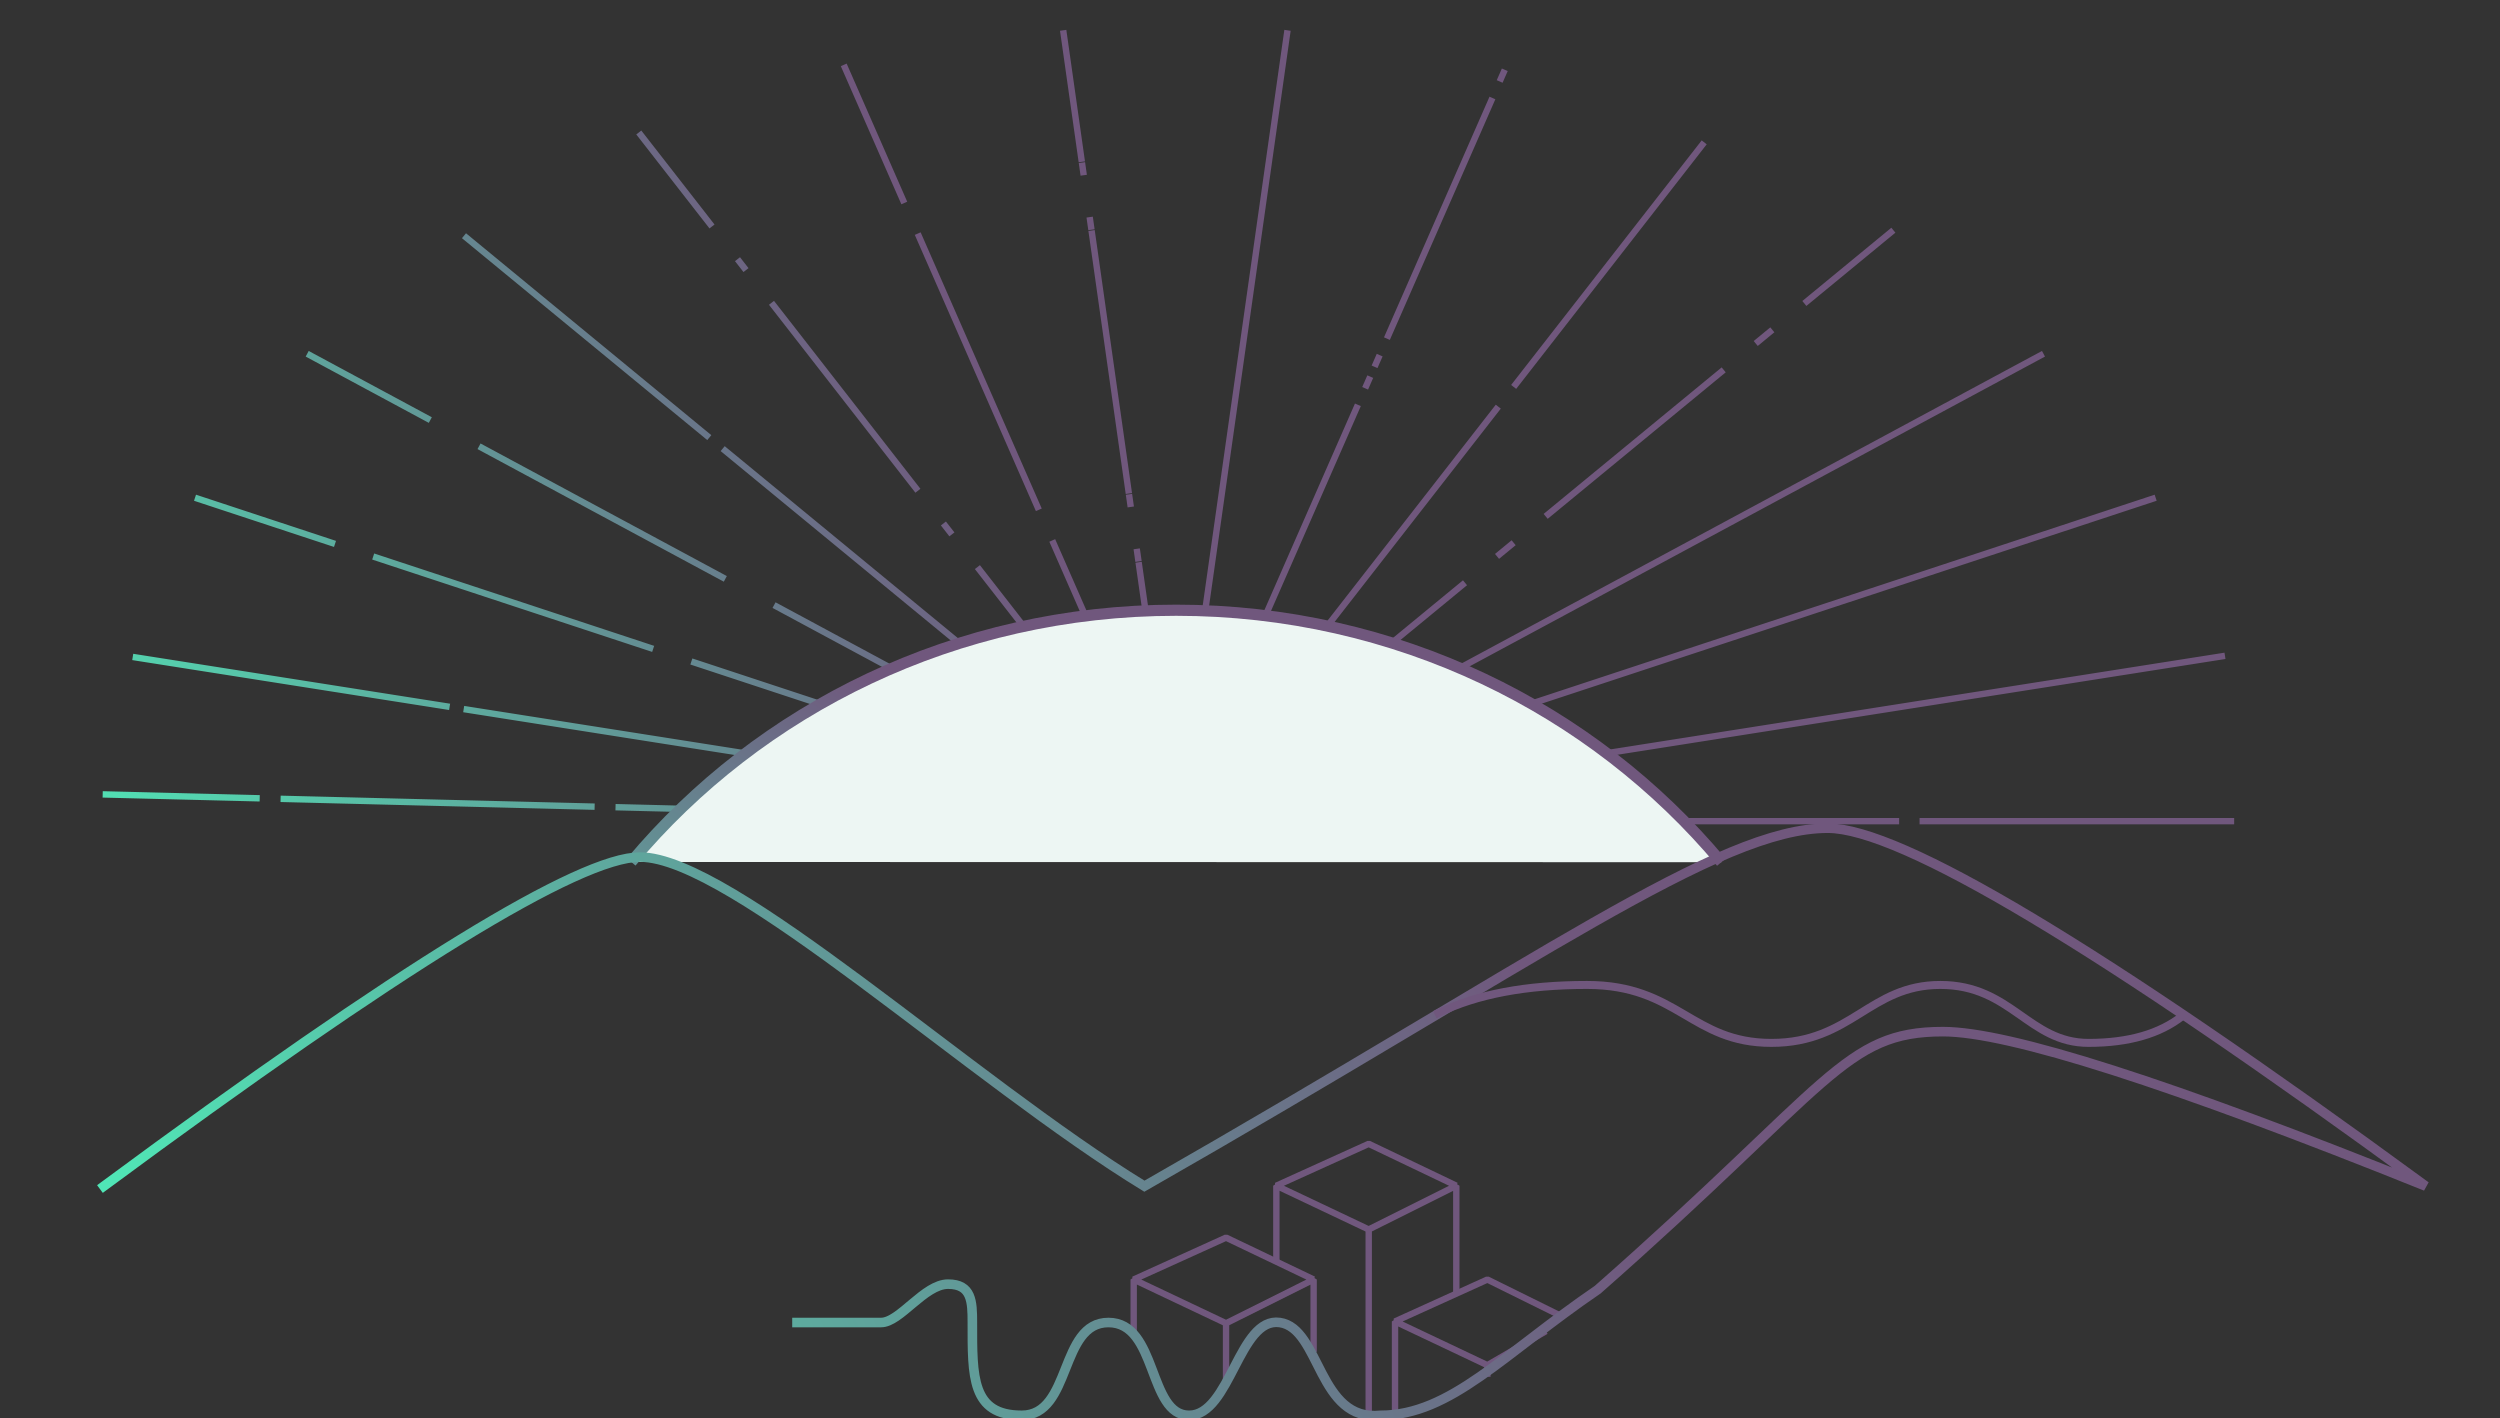 <?xml version="1.0" encoding="UTF-8"?>
<svg width="1567px" height="889px" viewBox="0 0 1567 889" version="1.1" xmlns="http://www.w3.org/2000/svg" xmlns:xlink="http://www.w3.org/1999/xlink">
    <rect x="0" y="0" width="1567" height="889" fill="#333333" stroke="none"/>
    <!-- Generator: Sketch 48.2 (47327) - http://www.bohemiancoding.com/sketch -->
    <title>Artboard</title>
    <desc>Created with Sketch.</desc>
    <defs>
        <linearGradient x1="46.056%" y1="74.678%" x2="68.874%" y2="55.866%" id="linearGradient-1">
            <stop stop-color="#6E557B" offset="0%"></stop>
            <stop stop-color="#B3DDF2" offset="100%"></stop>
        </linearGradient>
        <linearGradient x1="42.644%" y1="80.716%" x2="59.199%" y2="50%" id="linearGradient-2">
            <stop stop-color="#6E557B" offset="0%"></stop>
            <stop stop-color="#B3DDF2" offset="100%"></stop>
        </linearGradient>
        <linearGradient x1="0%" y1="110.932%" x2="50%" y2="100%" id="linearGradient-3">
            <stop stop-color="#50E6B6" offset="0%"></stop>
            <stop stop-color="#70577D" offset="100%"></stop>
        </linearGradient>
        <linearGradient x1="-51.2%" y1="138.809%" x2="50%" y2="100%" id="linearGradient-4">
            <stop stop-color="#50E6B6" offset="0%"></stop>
            <stop stop-color="#70577D" offset="100%"></stop>
        </linearGradient>
        <linearGradient x1="3.303%" y1="83.509%" x2="67.1%" y2="76.078%" id="linearGradient-5">
            <stop stop-color="#50E6B6" offset="0%"></stop>
            <stop stop-color="#70577D" offset="100%"></stop>
        </linearGradient>
    </defs>
    <g id="Page-1" stroke="none" stroke-width="1" fill="none" fill-rule="evenodd">
        <g id="Artboard">
            <g id="Group" transform="translate(-872, -290)" stroke-width="6">
                <path d="M314.449,154.907 C280.574,122.326 211.4,128.016 179.634,160.592 C146.619,193.169 135.915,260.35 173.122,289.914 C255.789,305.983 309.094,316.344 425.771,339.024 C445.703,344.606 446.579,355.203 444.601,365.382 C442.622,375.561 434.428,383.056 417.202,383.106 C391.163,378.045 361.356,372.251 327.782,365.725 C229.344,346.59 134.396,328.134 42.938,310.357 C25.637,308.259 20.242,317.192 18.109,328.169 C15.975,339.146 16.545,347.263 34.805,352.196 C115.264,367.836 201.127,384.526 292.393,402.266 C339.406,411.404 411.298,425.379 508.069,444.189 C653.225,472.405 751.138,331.415 871.264,304.793 C951.348,287.045 1136.03,283.981 1425.31,295.6 L1357.569,224.051 L1439.554,158.973" id="Oval" stroke="url(#linearGradient-1)" transform="translate(728.4, 290.516) rotate(-11) translate(-728.4, -290.516) "></path>
                <path d="M230.105,241.742 C232.585,228.986 224.323,219.004 214.66,217.125 C204.998,215.247 195.447,222.606 193.125,234.554 C191.553,242.637 195.297,252.9 207.255,255.224 C214.853,256.701 224.85,255.34 229.081,243.185 C229.189,242.872 229.531,242.391 230.105,241.742 C327.785,260.729 425.01,279.628 521.781,298.438 C666.937,326.653 764.85,185.664 884.975,159.042 C965.059,141.294 1145.865,136.487 1427.393,144.621" id="Oval" stroke="url(#linearGradient-2)" stroke-dasharray="159,11,4000,27" transform="translate(810.089, 221.469) rotate(-11) translate(-810.089, -221.469) "></path>
            </g>
            <g id="sun" transform="translate(64, 19)">
                <polygon id="Star-2" stroke="url(#linearGradient-3)" stroke-width="4" stroke-dasharray="141,35,8,26" points="672.7 495.706 0.359 478.921 672.7 495.706 1330.618 392.075 672.7 495.706 1330.618 392.075 672.7 495.706 1330.618 392.075 672.7 495.706 1330.618 392.075 672.7 495.706 1330.618 392.075 672.7 495.706 1330.618 392.075 672.7 495.706 1330.618 392.075 672.7 495.706 14.783 392.075 672.7 495.706 58.235 292.974 672.7 495.706 128.543 202.732 672.7 495.706 222.633 125.296 672.7 495.706 336.392 64.047 672.7 495.706 464.851 21.665 672.7 495.706 602.393 -1.37903878e-15 672.7 495.706 743.008 -5.68434189e-14 672.7 495.706 880.55 21.665 672.7 495.706 1009.008 64.047 672.7 495.706 1122.768 125.296 672.7 495.706 1216.858 202.732 672.7 495.706 1287.166 292.974 672.7 495.706 1330.618 392.075 672.7 495.706 1342.778 495.706 672.7 495.706 1330.618 392.075 672.7 495.706 1330.618 392.075 672.7 495.706 1330.618 392.075 672.7 495.706 1330.618 392.075 672.7 495.706 1330.618 392.075 672.7 495.706 1330.618 392.075 672.7 495.706 1330.618 392.075"></polygon>
                <path d="M1014.925,521.43 C934.414,425.095 811.259,363.493 673.232,363.493 C535.272,363.493 412.17,425.035 331.657,521.289" id="Oval-2" stroke="url(#linearGradient-4)" stroke-width="7" fill="#EDF6F3"></path>
            </g>
            <g id="mountain-range" transform="translate(65, 519)">
                <polyline id="Polygon" stroke="#70577D" stroke-width="4" stroke-linejoin="bevel" points="847.808 224.207 792.907 197.959 735.022 224.207 792.907 251.64 792.907 368.431 792.907 251.64 847.808 224.207 847.808 291.369 847.808 224.207 792.907 251.64 735.022 224.207 735.022 271.324"></polyline>
                <polyline id="Polygon" stroke="#70577D" stroke-width="4" stroke-linejoin="bevel" points="758.383 282.996 703.483 256.748 645.598 282.996 703.483 310.429 703.483 349.649 703.483 310.429 758.383 282.996 758.383 328.363 758.383 282.996 703.483 310.429 645.598 282.996 645.598 318.426"></polyline>
                <polyline id="Polygon" stroke="#70577D" stroke-width="4" stroke-linejoin="bevel" points="913.481 305.851 867.287 283.019 809.402 309.268 867.287 336.7 867.287 343.998 867.287 336.7 904.015 315.342 899.831 317.735 904.015 315.342 867.287 336.7 809.402 309.268 809.402 368.256"></polyline>
                <path d="M0.061,224.505 C186.104,86.983 298.145,18.222 336.184,18.222 C393.243,18.222 544.548,158.655 652.317,224.505 C900.383,82.826 1012.104,0.113 1080.604,0.113 C1126.271,0.113 1251.238,74.91 1455.506,224.505 C1295.049,159.926 1194.164,127.636 1152.853,127.636 C1090.885,127.636 1082.699,160.619 936.437,289.356 C877.378,329.648 844.09,368.121 800.356,368.121 C761.127,372.343 762.801,313.592 737.179,309.952 C711.557,306.312 706.169,368.121 680.321,368.121 C654.472,368.121 660.698,309.952 629.774,309.952 C598.849,309.952 606.926,368.121 575.39,368.121 C543.854,368.121 544.475,343.716 544.475,309.952 C544.475,296.814 544.099,285.9 529.246,285.9 C514.392,285.9 499.088,309.952 487.276,309.952 C477.135,309.952 459.562,309.952 434.555,309.952" id="Line-3" stroke="url(#linearGradient-5)" stroke-width="6" stroke-linecap="square"></path>
                <path d="M836.582,115.942 C860.617,104.221 891.659,98.361 929.708,98.361 C986.781,98.361 995.184,134.682 1045.322,134.682 C1095.459,134.682 1106.757,98.361 1151.219,98.361 C1195.682,98.361 1206.577,134.682 1244.124,134.682 C1269.155,134.682 1288.82,129.02 1303.119,117.698" id="Line-4" stroke="#70577D" stroke-width="5" stroke-linecap="square"></path>
            </g>
        </g>
    </g>
</svg>